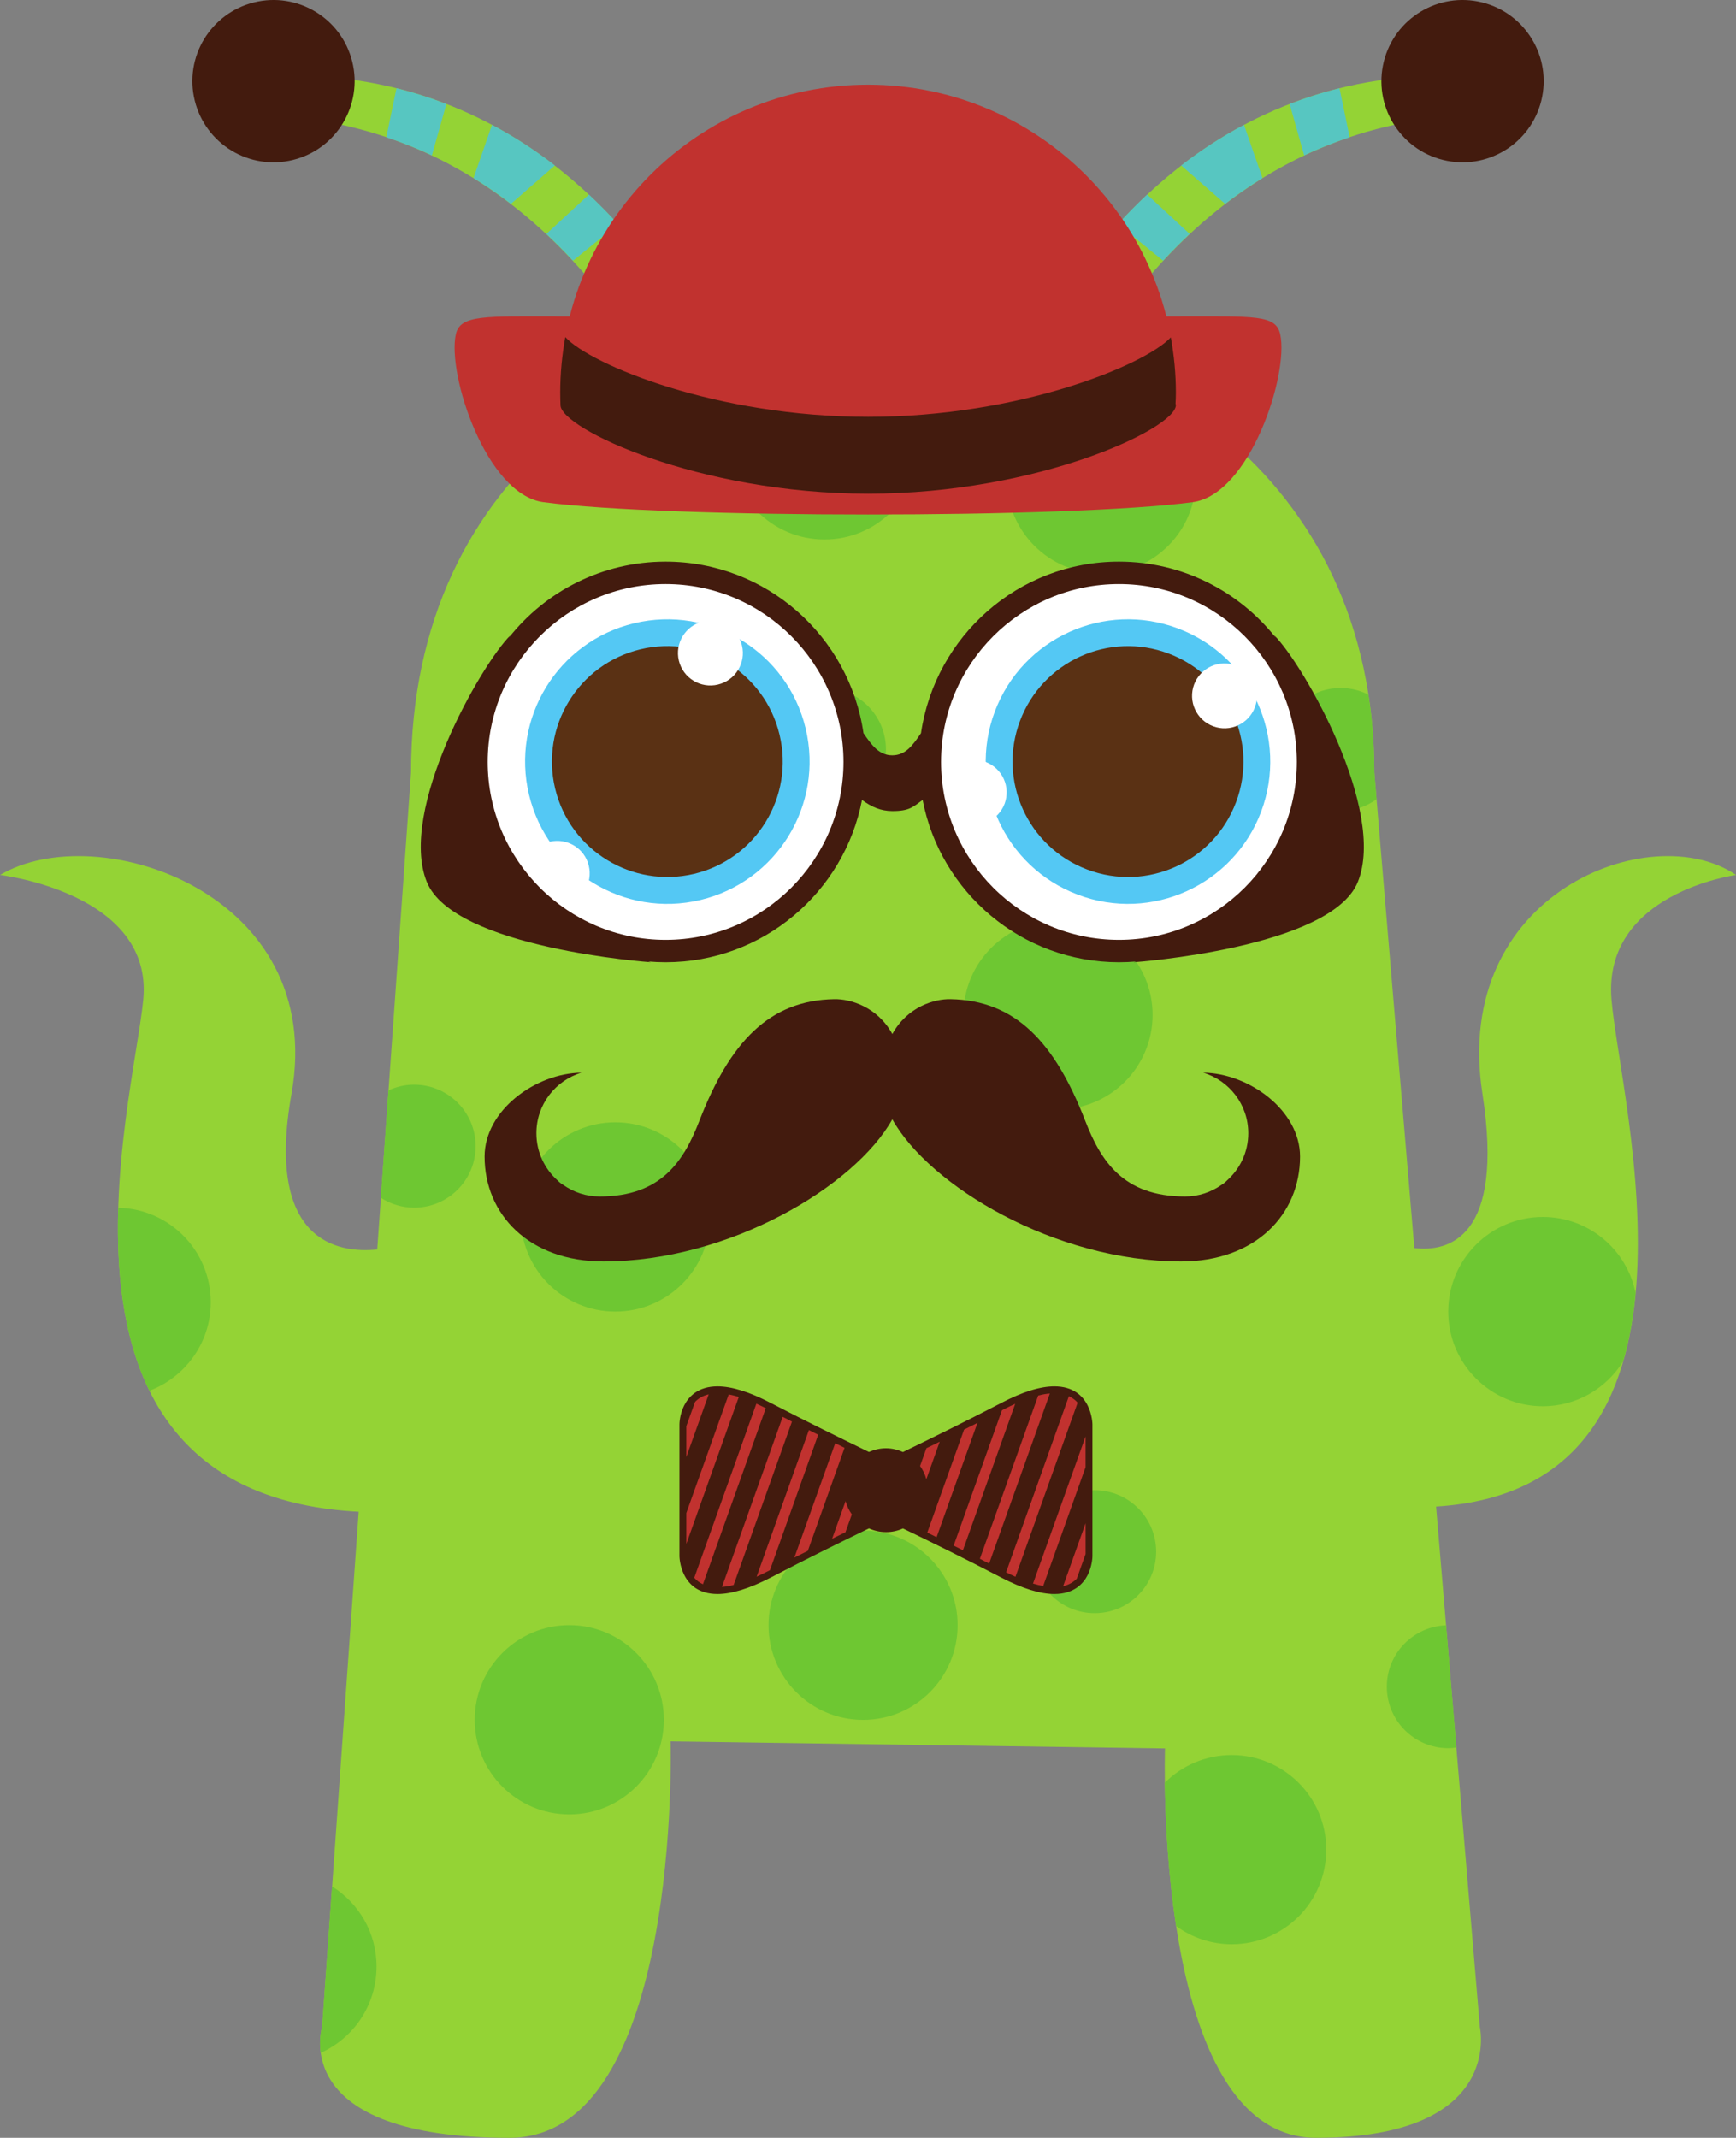 <?xml version="1.0" encoding="UTF-8" standalone="no"?>
<!-- Created with Inkscape (http://www.inkscape.org/) -->

<svg
   xmlns:dc="http://purl.org/dc/elements/1.1/"
   xmlns:cc="http://creativecommons.org/ns#"
   xmlns:rdf="http://www.w3.org/1999/02/22-rdf-syntax-ns#"
   xmlns:svg="http://www.w3.org/2000/svg"
   xmlns="http://www.w3.org/2000/svg"
   xmlns:sodipodi="http://sodipodi.sourceforge.net/DTD/sodipodi-0.dtd"
   xmlns:inkscape="http://www.inkscape.org/namespaces/inkscape"
   width="91.021mm"
   height="112.055mm"
   viewBox="0 0 91.021 112.055"
   version="1.1"
   id="svg6101"
   inkscape:version="0.92.2 5c3e80d, 2017-08-06"
   sodipodi:docname="monster14.svg">
  <rect x="0" y="0" width="91.021" height="112.055" fill="#808080" stroke="none"/>
  <defs
     id="defs6095" />
  <sodipodi:namedview
     id="base"
     pagecolor="#ffffff"
     bordercolor="#666666"
     borderopacity="1.0"
     inkscape:pageopacity="0.0"
     inkscape:pageshadow="2"
     inkscape:zoom="0.35"
     inkscape:cx="154.8658"
     inkscape:cy="166.04317"
     inkscape:document-units="mm"
     inkscape:current-layer="layer1"
     showgrid="false"
     inkscape:window-width="1920"
     inkscape:window-height="1016"
     inkscape:window-x="1920"
     inkscape:window-y="27"
     inkscape:window-maximized="1" />
  <g
     inkscape:label="Calque 1"
     inkscape:groupmode="layer"
     id="layer1"
     transform="translate(-64.858,-80.711)">
    <path
       d="M 99.996,101.855 C 97.403,96.648 90.891,86.957 78.202,86.731 l 2.226,-2.067 c 13.91,0.24 20.398,11.86 22.433,16.485 l -2.865,0.706"
       style="fill:#94d335;fill-opacity:1;fill-rule:nonzero;stroke:none;stroke-width:0.035"
       id="path2262"
       inkscape:connector-curvature="0" />
    <path
       d="m 83.327,83.944 c -0.564,-2.282 -2.872,-3.672 -5.151,-3.108 -2.281,0.568 -3.672,2.868 -3.107,5.151 0.564,2.279 2.871,3.672 5.15,3.108 2.279,-0.564 3.672,-2.872 3.108,-5.151"
       style="fill:#431b0e;fill-opacity:1;fill-rule:nonzero;stroke:none;stroke-width:0.035"
       id="path2264"
       inkscape:connector-curvature="0" />
    <path
       d="m 102.275,99.869 -2.773,1.009 c -0.296,-0.55 -0.631,-1.132 -1.005,-1.739 l 2.787,-1.129 c 0.381,0.663 0.709,1.288 0.991,1.859"
       style="fill:#57c6c1;fill-opacity:1;fill-rule:nonzero;stroke:none;stroke-width:0.035"
       id="path2266"
       inkscape:connector-curvature="0" />
    <path
       d="m 100.264,96.348 -2.72,1.337 c -0.335,-0.48 -0.691,-0.97 -1.072,-1.457 l 2.452,-1.782 c 0.49,0.642 0.935,1.281 1.341,1.901"
       style="fill:#57c6c1;fill-opacity:1;fill-rule:nonzero;stroke:none;stroke-width:0.035"
       id="path2268"
       inkscape:connector-curvature="0" />
    <path
       d="m 97.259,92.457 -2.357,1.919 c -0.441,-0.473 -0.907,-0.942 -1.397,-1.404 l 2.23,-2.064 c 0.54,0.504 1.048,1.02 1.524,1.549"
       style="fill:#57c6c1;fill-opacity:1;fill-rule:nonzero;stroke:none;stroke-width:0.035"
       id="path2270"
       inkscape:connector-curvature="0" />
    <path
       d="m 93.95,89.384 -2.304,2.014 c -0.617,-0.476 -1.27,-0.924 -1.961,-1.351 l 0.97,-2.794 c 1.192,0.631 2.29,1.351 3.295,2.131"
       style="fill:#57c6c1;fill-opacity:1;fill-rule:nonzero;stroke:none;stroke-width:0.035"
       id="path2272"
       inkscape:connector-curvature="0" />
    <path
       d="m 88.263,86.16 -0.762,2.699 c -0.755,-0.363 -1.556,-0.677 -2.388,-0.956 l 0.533,-2.568 c 0.914,0.226 1.785,0.504 2.618,0.826"
       style="fill:#57c6c1;fill-opacity:1;fill-rule:nonzero;stroke:none;stroke-width:0.035"
       id="path2274"
       inkscape:connector-curvature="0" />
    <path
       d="m 120.743,101.855 c 2.589,-5.207 9.102,-14.898 21.795,-15.124 l -2.226,-2.067 c -13.91,0.24 -20.401,11.86 -22.433,16.485 l 2.865,0.706"
       style="fill:#94d335;fill-opacity:1;fill-rule:nonzero;stroke:none;stroke-width:0.035"
       id="path2276"
       inkscape:connector-curvature="0" />
    <path
       d="m 137.412,83.944 c 0.564,-2.282 2.872,-3.672 5.151,-3.108 2.282,0.568 3.672,2.868 3.108,5.151 -0.564,2.279 -2.872,3.672 -5.151,3.108 -2.282,-0.564 -3.672,-2.872 -3.108,-5.151"
       style="fill:#431b0e;fill-opacity:1;fill-rule:nonzero;stroke:none;stroke-width:0.035"
       id="path2278"
       inkscape:connector-curvature="0" />
    <path
       d="m 118.464,99.869 2.773,1.009 c 0.3,-0.55 0.631,-1.132 1.005,-1.739 l -2.787,-1.129 c -0.381,0.663 -0.709,1.288 -0.991,1.859"
       style="fill:#57c6c1;fill-opacity:1;fill-rule:nonzero;stroke:none;stroke-width:0.035"
       id="path2280"
       inkscape:connector-curvature="0" />
    <path
       d="m 120.475,96.348 2.72,1.337 c 0.335,-0.48 0.691,-0.97 1.072,-1.457 l -2.452,-1.782 c -0.49,0.642 -0.935,1.281 -1.341,1.901"
       style="fill:#57c6c1;fill-opacity:1;fill-rule:nonzero;stroke:none;stroke-width:0.035"
       id="path2282"
       inkscape:connector-curvature="0" />
    <path
       d="m 123.481,92.457 2.36,1.919 c 0.437,-0.473 0.903,-0.942 1.393,-1.404 l -2.23,-2.064 c -0.54,0.504 -1.048,1.02 -1.524,1.549"
       style="fill:#57c6c1;fill-opacity:1;fill-rule:nonzero;stroke:none;stroke-width:0.035"
       id="path2284"
       inkscape:connector-curvature="0" />
    <path
       d="m 126.79,89.384 2.304,2.014 c 0.617,-0.476 1.27,-0.924 1.958,-1.351 l -0.97,-2.794 c -1.189,0.631 -2.286,1.351 -3.291,2.131"
       style="fill:#57c6c1;fill-opacity:1;fill-rule:nonzero;stroke:none;stroke-width:0.035"
       id="path2286"
       inkscape:connector-curvature="0" />
    <path
       d="m 132.476,86.16 0.762,2.699 c 0.755,-0.363 1.556,-0.677 2.385,-0.956 l -0.533,-2.568 c -0.91,0.226 -1.782,0.504 -2.614,0.826"
       style="fill:#57c6c1;fill-opacity:1;fill-rule:nonzero;stroke:none;stroke-width:0.035"
       id="path2288"
       inkscape:connector-curvature="0" />
    <path
       d="m 155.88,126.574 c -4.431,-3.03 -14.93,0.931 -13.296,11.462 1.182,7.627 -1.82,8.301 -3.57,8.096 l -2.099,-24.927 c 0,-31.224 -50.507,-31.895 -50.507,0 l -1.771,25.001 c -2.095,0.208 -5.874,-0.42 -4.494,-8.17 1.877,-10.53 -10.188,-14.492 -15.283,-11.462 0,0 8.045,0.931 7.509,6.533 -0.524,5.472 -6.327,25.919 11.295,26.843 l -1.916,27.009 c 0,0 -1.866,5.807 9.825,5.807 9.031,0 8.446,-20.779 8.446,-20.779 l 25.922,0.37 c 0,0 -0.691,20.408 7.923,20.408 9.895,0 8.587,-5.789 8.587,-5.789 l -2.297,-27.298 c 15.275,-0.935 9.652,-21.103 9.197,-26.571 -0.469,-5.602 6.53,-6.533 6.53,-6.533"
       style="fill:#94d335;fill-opacity:1;fill-rule:nonzero;stroke:none;stroke-width:0.035"
       id="path2290"
       inkscape:connector-curvature="0" />
    <path
       d="m 111.31,119.995 c 0,1.778 -1.443,3.221 -3.221,3.221 -1.782,0 -3.224,-1.443 -3.224,-3.221 0,-1.782 1.443,-3.221 3.224,-3.221 1.778,0 3.221,1.439 3.221,3.221"
       style="fill:#6ec732;fill-opacity:1;fill-rule:nonzero;stroke:none;stroke-width:0.035"
       id="path2292"
       inkscape:connector-curvature="0" />
    <path
       d="m 125.477,162.046 c 0,1.774 -1.443,3.221 -3.224,3.221 -1.782,0 -3.221,-1.446 -3.221,-3.221 0,-1.782 1.439,-3.224 3.221,-3.224 1.782,0 3.224,1.443 3.224,3.224"
       style="fill:#6ec732;fill-opacity:1;fill-rule:nonzero;stroke:none;stroke-width:0.035"
       id="path2294"
       inkscape:connector-curvature="0" />
    <path
       d="m 95.382,121.967 c 0,1.782 -1.439,3.221 -3.221,3.221 -1.778,0 -3.224,-1.439 -3.224,-3.221 0,-1.782 1.446,-3.221 3.224,-3.221 1.782,0 3.221,1.439 3.221,3.221"
       style="fill:#6ec732;fill-opacity:1;fill-rule:nonzero;stroke:none;stroke-width:0.035"
       id="path2296"
       inkscape:connector-curvature="0" />
    <path
       d="m 102.078,144.499 c 0,2.741 -2.219,4.96 -4.96,4.96 -2.738,0 -4.957,-2.219 -4.957,-4.96 0,-2.741 2.219,-4.96 4.957,-4.96 2.741,0 4.96,2.219 4.96,4.96"
       style="fill:#6ec732;fill-opacity:1;fill-rule:nonzero;stroke:none;stroke-width:0.035"
       id="path2298"
       inkscape:connector-curvature="0" />
    <path
       d="m 125.29,133.905 c 0,2.738 -2.219,4.957 -4.96,4.957 -2.738,0 -4.957,-2.219 -4.957,-4.957 0,-2.738 2.219,-4.96 4.957,-4.96 2.741,0 4.96,2.223 4.96,4.96"
       style="fill:#6ec732;fill-opacity:1;fill-rule:nonzero;stroke:none;stroke-width:0.035"
       id="path2300"
       inkscape:connector-curvature="0" />
    <path
       d="m 127.559,105.816 c 0,2.738 -2.219,4.957 -4.957,4.957 -2.738,0 -4.96,-2.219 -4.96,-4.957 0,-2.738 2.223,-4.96 4.96,-4.96 2.738,0 4.957,2.223 4.957,4.96"
       style="fill:#6ec732;fill-opacity:1;fill-rule:nonzero;stroke:none;stroke-width:0.035"
       id="path2302"
       inkscape:connector-curvature="0" />
    <path
       d="m 115.067,165.895 c 0,2.741 -2.215,4.964 -4.957,4.964 -2.738,0 -4.957,-2.223 -4.957,-4.964 0,-2.738 2.219,-4.957 4.957,-4.957 2.741,0 4.957,2.219 4.957,4.957"
       style="fill:#6ec732;fill-opacity:1;fill-rule:nonzero;stroke:none;stroke-width:0.035"
       id="path2304"
       inkscape:connector-curvature="0" />
    <path
       d="m 113.045,104.031 c 0,2.738 -2.219,4.957 -4.96,4.957 -2.734,0 -4.957,-2.219 -4.957,-4.957 0,-2.741 2.223,-4.957 4.957,-4.957 2.741,0 4.96,2.215 4.96,4.957"
       style="fill:#6ec732;fill-opacity:1;fill-rule:nonzero;stroke:none;stroke-width:0.035"
       id="path2306"
       inkscape:connector-curvature="0" />
    <path
       d="m 145.751,144.499 c -2.738,0 -4.96,2.223 -4.96,4.96 0,2.738 2.223,4.96 4.96,4.96 1.778,0 3.33,-0.938 4.205,-2.346 0.332,-1.139 0.543,-2.349 0.656,-3.591 -0.455,-2.272 -2.459,-3.983 -4.861,-3.983"
       style="fill:#6ec732;fill-opacity:1;fill-rule:nonzero;stroke:none;stroke-width:0.035"
       id="path2308"
       inkscape:connector-curvature="0" />
    <path
       d="m 140.675,165.902 c -1.722,0.067 -3.104,1.475 -3.104,3.217 0,1.782 1.443,3.224 3.221,3.224 0.145,0 0.286,-0.014 0.427,-0.035 l -0.543,-6.406"
       style="fill:#6ec732;fill-opacity:1;fill-rule:nonzero;stroke:none;stroke-width:0.035"
       id="path2310"
       inkscape:connector-curvature="0" />
    <path
       d="m 134.396,177.66 c 0,-2.738 -2.219,-4.957 -4.957,-4.957 -1.372,0 -2.611,0.554 -3.51,1.45 0.025,1.76 0.145,4.583 0.593,7.514 0.818,0.596 1.827,0.953 2.917,0.953 2.738,0 4.957,-2.219 4.957,-4.96"
       style="fill:#6ec732;fill-opacity:1;fill-rule:nonzero;stroke:none;stroke-width:0.035"
       id="path2312"
       inkscape:connector-curvature="0" />
    <path
       d="m 99.665,170.858 c 0,2.738 -2.219,4.957 -4.957,4.957 -2.741,0 -4.96,-2.219 -4.96,-4.957 0,-2.738 2.219,-4.964 4.96,-4.964 2.738,0 4.957,2.226 4.957,4.964"
       style="fill:#6ec732;fill-opacity:1;fill-rule:nonzero;stroke:none;stroke-width:0.035"
       id="path2314"
       inkscape:connector-curvature="0" />
    <path
       d="m 84.601,183.787 c 0,-1.771 -0.931,-3.32 -2.332,-4.198 l -0.522,7.37 c 0,0 -0.183,0.572 -0.074,1.355 1.725,-0.776 2.928,-2.508 2.928,-4.526"
       style="fill:#6ec732;fill-opacity:1;fill-rule:nonzero;stroke:none;stroke-width:0.035"
       id="path2316"
       inkscape:connector-curvature="0" />
    <path
       d="m 71.057,144.015 c -0.103,3.309 0.237,6.752 1.635,9.592 1.879,-0.709 3.216,-2.515 3.216,-4.639 0,-2.702 -2.162,-4.893 -4.851,-4.953"
       style="fill:#6ec732;fill-opacity:1;fill-rule:nonzero;stroke:none;stroke-width:0.035"
       id="path2318"
       inkscape:connector-curvature="0" />
    <path
       d="m 86.573,137.563 c -0.48,0 -0.938,0.113 -1.348,0.3 l -0.399,5.63 c 0.504,0.325 1.104,0.519 1.746,0.519 1.782,0 3.224,-1.443 3.224,-3.224 0,-1.778 -1.443,-3.224 -3.224,-3.224"
       style="fill:#6ec732;fill-opacity:1;fill-rule:nonzero;stroke:none;stroke-width:0.035"
       id="path2320"
       inkscape:connector-curvature="0" />
    <path
       d="m 137.031,122.605 -0.116,-1.401 c 0,-1.425 -0.109,-2.783 -0.31,-4.082 -0.437,-0.222 -0.928,-0.349 -1.453,-0.349 -1.778,0 -3.221,1.439 -3.221,3.221 0,1.778 1.443,3.221 3.221,3.221 0.706,0 1.351,-0.226 1.88,-0.61"
       style="fill:#6ec732;fill-opacity:1;fill-rule:nonzero;stroke:none;stroke-width:0.035"
       id="path2322"
       inkscape:connector-curvature="0" />
    <path
       d="m 133.408,124.175 c -1.954,5.193 -7.754,7.814 -12.95,5.863 -5.193,-1.958 -7.821,-7.751 -5.867,-12.95 1.958,-5.193 7.754,-7.821 12.95,-5.863 5.193,1.954 7.821,7.747 5.867,12.95"
       style="fill:#ffffff;fill-opacity:1;fill-rule:nonzero;stroke:none;stroke-width:0.035"
       id="path2324"
       inkscape:connector-curvature="0" />
    <path
       d="m 130.981,123.258 c -1.453,3.852 -5.754,5.803 -9.606,4.35 -3.856,-1.45 -5.803,-5.75 -4.357,-9.603 1.453,-3.856 5.754,-5.803 9.606,-4.353 3.856,1.45 5.807,5.747 4.357,9.606"
       style="fill:#54c8f4;fill-opacity:1;fill-rule:nonzero;stroke:none;stroke-width:0.035"
       id="path2326"
       inkscape:connector-curvature="0" />
    <path
       d="m 129.665,122.76 c -1.178,3.129 -4.667,4.71 -7.796,3.531 -3.129,-1.175 -4.71,-4.664 -3.531,-7.793 1.178,-3.126 4.667,-4.71 7.793,-3.531 3.129,1.175 4.71,4.667 3.535,7.793"
       style="fill:#5a3114;fill-opacity:1;fill-rule:nonzero;stroke:none;stroke-width:0.035"
       id="path2328"
       inkscape:connector-curvature="0" />
    <path
       d="m 117.529,122.845 c -0.332,0.875 -1.312,1.319 -2.194,0.991 -0.878,-0.332 -1.319,-1.316 -0.991,-2.194 0.332,-0.878 1.312,-1.323 2.191,-0.995 0.882,0.335 1.323,1.312 0.995,2.198"
       style="fill:#ffffff;fill-opacity:1;fill-rule:nonzero;stroke:none;stroke-width:0.035"
       id="path2330"
       inkscape:connector-curvature="0" />
    <path
       d="m 130.653,117.786 c -0.332,0.878 -1.312,1.323 -2.191,0.991 -0.878,-0.332 -1.323,-1.305 -0.995,-2.191 0.332,-0.875 1.312,-1.323 2.191,-0.991 0.882,0.332 1.326,1.312 0.995,2.191"
       style="fill:#ffffff;fill-opacity:1;fill-rule:nonzero;stroke:none;stroke-width:0.035"
       id="path2332"
       inkscape:connector-curvature="0" />
    <path
       d="m 109.623,118.287 c 1.295,5.397 -2.032,10.82 -7.429,12.118 -5.401,1.295 -10.827,-2.032 -12.121,-7.429 -1.295,-5.397 2.032,-10.827 7.429,-12.118 5.398,-1.302 10.823,2.028 12.121,7.429"
       style="fill:#ffffff;fill-opacity:1;fill-rule:nonzero;stroke:none;stroke-width:0.035"
       id="path2334"
       inkscape:connector-curvature="0" />
    <path
       d="m 107.098,118.89 c 0.963,4.004 -1.506,8.029 -5.51,8.992 -4.004,0.96 -8.029,-1.51 -8.992,-5.51 -0.96,-4.011 1.506,-8.033 5.51,-8.992 4.008,-0.96 8.033,1.506 8.992,5.51"
       style="fill:#54c8f4;fill-opacity:1;fill-rule:nonzero;stroke:none;stroke-width:0.035"
       id="path2336"
       inkscape:connector-curvature="0" />
    <path
       d="m 105.729,119.218 c 0.783,3.249 -1.221,6.516 -4.47,7.295 -3.249,0.776 -6.516,-1.224 -7.295,-4.47 -0.78,-3.253 1.221,-6.519 4.473,-7.299 3.249,-0.78 6.516,1.224 7.292,4.473"
       style="fill:#5a3114;fill-opacity:1;fill-rule:nonzero;stroke:none;stroke-width:0.035"
       id="path2338"
       inkscape:connector-curvature="0" />
    <path
       d="m 95.728,126.087 c 0.222,0.917 -0.339,1.834 -1.256,2.053 -0.91,0.219 -1.831,-0.346 -2.05,-1.259 -0.219,-0.91 0.342,-1.827 1.256,-2.05 0.917,-0.215 1.834,0.346 2.05,1.256"
       style="fill:#ffffff;fill-opacity:1;fill-rule:nonzero;stroke:none;stroke-width:0.035"
       id="path2340"
       inkscape:connector-curvature="0" />
    <path
       d="m 103.76,114.544 c 0.219,0.914 -0.342,1.831 -1.259,2.05 -0.91,0.219 -1.831,-0.339 -2.05,-1.256 -0.219,-0.914 0.346,-1.831 1.256,-2.05 0.914,-0.219 1.834,0.342 2.053,1.256"
       style="fill:#ffffff;fill-opacity:1;fill-rule:nonzero;stroke:none;stroke-width:0.035"
       id="path2342"
       inkscape:connector-curvature="0" />
    <path
       d="m 123.526,129.975 c -5.14,0 -9.327,-4.184 -9.327,-9.327 0,-5.14 4.187,-9.324 9.327,-9.324 5.144,0 9.327,4.184 9.327,9.324 0,5.144 -4.184,9.327 -9.327,9.327 z m -23.77,0 c -5.14,0 -9.327,-4.184 -9.327,-9.327 0,-5.14 4.187,-9.324 9.327,-9.324 5.144,0 9.327,4.184 9.327,9.324 0,5.144 -4.184,9.327 -9.327,9.327 z m 31.912,-15.963 c 0,0 0.032,0.046 0.074,0.116 -1.926,-2.424 -4.889,-3.979 -8.216,-3.979 -5.274,0 -9.638,3.916 -10.379,8.992 -0.42,0.624 -0.808,1.161 -1.506,1.161 -0.695,0 -1.083,-0.536 -1.51,-1.161 -0.737,-5.076 -5.101,-8.992 -10.375,-8.992 -3.327,0 -6.29,1.556 -8.213,3.979 0.042,-0.07 0.074,-0.116 0.074,-0.116 -1.556,1.552 -5.898,9.183 -4.381,12.926 1.408,3.482 11.744,4.209 11.744,4.209 0,0 -0.053,-0.014 -0.131,-0.039 0.3,0.025 0.6,0.039 0.907,0.039 5.108,0 9.363,-3.665 10.298,-8.505 0.497,0.363 0.981,0.582 1.595,0.582 0.9,0 1.083,-0.219 1.584,-0.582 0.931,4.84 5.186,8.505 10.294,8.505 0.307,0 0.61,-0.014 0.907,-0.039 -0.078,0.025 -0.131,0.039 -0.131,0.039 0,0 10.336,-0.727 11.748,-4.209 1.513,-3.743 -2.829,-11.374 -4.381,-12.926"
       style="fill:#431b0e;fill-opacity:1;fill-rule:nonzero;stroke:none;stroke-width:0.035"
       id="path2344"
       inkscape:connector-curvature="0" />
    <path
       d="M 126.511,97.293 H 94.246 c -3.941,0 -5.27,-0.102 -5.489,0.949 -0.459,2.071 1.587,8.396 4.597,8.791 6.502,0.861 27.527,0.861 34.032,0 3.013,-0.395 5.055,-6.72 4.597,-8.791 -0.219,-1.051 -1.33,-0.949 -5.472,-0.949"
       style="fill:#c1322f;fill-opacity:1;fill-rule:nonzero;stroke:none;stroke-width:0.035"
       id="path2346"
       inkscape:connector-curvature="0" />
    <path
       d="m 126.511,101.29 c 0,-8.915 -7.228,-16.14 -16.14,-16.14 -8.915,0 -16.14,7.225 -16.14,16.14 0,0.219 0.007,0.441 0.014,0.656 v 0 0 c 0,1.217 7.221,4.643 16.133,4.643 8.911,0 16.133,-3.425 16.133,-4.643 0,-0.028 -0.011,-0.049 -0.018,-0.074 0.011,-0.194 0.018,-0.388 0.018,-0.582"
       style="fill:#c1322f;fill-opacity:1;fill-rule:nonzero;stroke:none;stroke-width:0.035"
       id="path2348"
       inkscape:connector-curvature="0" />
    <path
       d="m 126.246,98.394 c -1.365,1.457 -7.948,4.166 -15.868,4.166 -7.948,0 -14.549,-2.727 -15.882,-4.18 -0.169,0.945 -0.265,1.916 -0.265,2.91 0,0.219 0.007,0.441 0.014,0.656 v 0 c 0,1.217 7.221,4.643 16.133,4.643 8.911,0 16.133,-3.425 16.133,-4.643 0,-0.028 -0.011,-0.049 -0.018,-0.074 0.011,-0.194 0.018,-0.388 0.018,-0.582 0,-0.988 -0.095,-1.954 -0.265,-2.896"
       style="fill:#431b0e;fill-opacity:1;fill-rule:nonzero;stroke:none;stroke-width:0.035"
       id="path2350"
       inkscape:connector-curvature="0" />
    <path
       d="m 127.943,136.935 c 1.365,0.409 2.364,1.676 2.364,3.175 0,0.988 -0.434,1.87 -1.118,2.48 -0.085,0.088 -0.183,0.166 -0.289,0.229 -0.54,0.381 -1.199,0.607 -1.909,0.607 -3.267,0 -4.427,-1.894 -5.239,-3.983 -1.591,-4.092 -3.644,-6.304 -7.07,-6.361 -0.826,-0.014 -2.244,0.388 -3.037,1.827 -0.794,-1.439 -2.215,-1.841 -3.041,-1.827 -3.425,0.057 -5.479,2.268 -7.07,6.361 -0.811,2.088 -1.969,3.983 -5.235,3.983 -0.713,0 -1.369,-0.226 -1.909,-0.607 -0.109,-0.064 -0.208,-0.141 -0.293,-0.229 -0.684,-0.61 -1.115,-1.492 -1.115,-2.48 0,-1.499 0.995,-2.766 2.364,-3.175 -2.417,0.028 -5.08,1.986 -5.08,4.396 0,3.037 2.335,5.5 6.23,5.5 6.611,0 13.201,-3.958 15.148,-7.451 1.947,3.493 8.534,7.451 15.148,7.451 3.891,0 6.23,-2.462 6.23,-5.5 0,-2.409 -2.667,-4.367 -5.08,-4.396"
       style="fill:#431b0e;fill-opacity:1;fill-rule:nonzero;stroke:none;stroke-width:0.035"
       id="path2352"
       inkscape:connector-curvature="0" />
    <path
       d="m 120.14,153.378 c -0.744,0 -1.679,0.289 -2.776,0.864 -1.909,0.991 -3.824,1.93 -5.165,2.579 -0.272,-0.123 -0.572,-0.198 -0.889,-0.198 -0.318,0 -0.617,0.074 -0.893,0.194 -1.337,-0.649 -3.253,-1.584 -5.158,-2.575 -1.101,-0.575 -2.036,-0.864 -2.78,-0.864 -1.03,0 -1.52,0.547 -1.75,1.002 -0.243,0.487 -0.247,0.963 -0.247,0.988 v 6.914 c 0,0.018 0.025,1.979 1.997,1.979 0.744,0 1.679,-0.289 2.78,-0.857 1.905,-0.995 3.821,-1.933 5.161,-2.582 0.275,0.123 0.572,0.194 0.889,0.194 0.318,0 0.617,-0.067 0.893,-0.191 1.337,0.646 3.256,1.584 5.161,2.579 1.097,0.568 2.032,0.857 2.776,0.857 v 0 c 1.03,0 1.52,-0.543 1.75,-0.998 0.243,-0.483 0.247,-0.963 0.247,-0.981 v -6.914 c 0,-0.025 -0.025,-1.99 -1.997,-1.99"
       style="fill:#431b0e;fill-opacity:1;fill-rule:nonzero;stroke:none;stroke-width:0.035"
       id="path2354"
       inkscape:connector-curvature="0" />
    <path
       d="m 121.315,163.457 c -0.169,0.176 -0.402,0.321 -0.716,0.395 l 1.178,-3.302 v 1.616 l -0.462,1.291"
       style="fill:#c1322f;fill-opacity:1;fill-rule:nonzero;stroke:none;stroke-width:0.035"
       id="path2356"
       inkscape:connector-curvature="0" />
    <path
       d="m 119.554,163.845 c -0.169,-0.032 -0.346,-0.078 -0.533,-0.131 l 2.755,-7.712 v 1.612 l -2.223,6.23"
       style="fill:#c1322f;fill-opacity:1;fill-rule:nonzero;stroke:none;stroke-width:0.035"
       id="path2358"
       inkscape:connector-curvature="0" />
    <path
       d="m 121.36,154.232 -3.26,9.126 c -0.159,-0.071 -0.325,-0.148 -0.49,-0.236 l 3.291,-9.229 c 0.191,0.085 0.342,0.205 0.459,0.339"
       style="fill:#c1322f;fill-opacity:1;fill-rule:nonzero;stroke:none;stroke-width:0.035"
       id="path2360"
       inkscape:connector-curvature="0" />
    <path
       d="m 116.721,162.663 c -0.162,-0.081 -0.325,-0.159 -0.487,-0.247 l 3.059,-8.558 c 0.215,-0.056 0.42,-0.092 0.61,-0.106 l -3.182,8.911"
       style="fill:#c1322f;fill-opacity:1;fill-rule:nonzero;stroke:none;stroke-width:0.035"
       id="path2362"
       inkscape:connector-curvature="0" />
    <path
       d="m 118.087,154.292 -2.741,7.676 c -0.162,-0.081 -0.328,-0.162 -0.487,-0.243 l 2.533,-7.094 c 0.046,-0.021 0.092,-0.046 0.134,-0.071 0.194,-0.099 0.381,-0.187 0.561,-0.268"
       style="fill:#c1322f;fill-opacity:1;fill-rule:nonzero;stroke:none;stroke-width:0.035"
       id="path2364"
       inkscape:connector-curvature="0" />
    <path
       d="m 109.193,159.393 c 0.067,0.254 0.18,0.483 0.328,0.695 l -0.335,0.935 c -0.226,0.109 -0.459,0.222 -0.699,0.342 l 0.706,-1.972"
       style="fill:#c1322f;fill-opacity:1;fill-rule:nonzero;stroke:none;stroke-width:0.035"
       id="path2366"
       inkscape:connector-curvature="0" />
    <path
       d="m 107.214,162 c -0.233,0.116 -0.466,0.229 -0.706,0.353 l 2.141,-5.994 c 0.169,0.081 0.332,0.159 0.49,0.24 l -1.926,5.401"
       style="fill:#c1322f;fill-opacity:1;fill-rule:nonzero;stroke:none;stroke-width:0.035"
       id="path2368"
       inkscape:connector-curvature="0" />
    <path
       d="m 113.43,156.62 c 0.226,-0.106 0.459,-0.222 0.699,-0.342 l -0.702,1.968 c -0.067,-0.254 -0.18,-0.487 -0.328,-0.695 l 0.332,-0.931"
       style="fill:#c1322f;fill-opacity:1;fill-rule:nonzero;stroke:none;stroke-width:0.035"
       id="path2370"
       inkscape:connector-curvature="0" />
    <path
       d="m 115.405,155.646 c 0.229,-0.12 0.466,-0.233 0.702,-0.353 l -2.141,5.99 c -0.166,-0.081 -0.332,-0.159 -0.49,-0.24 l 1.93,-5.397"
       style="fill:#c1322f;fill-opacity:1;fill-rule:nonzero;stroke:none;stroke-width:0.035"
       id="path2372"
       inkscape:connector-curvature="0" />
    <path
       d="m 110.033,157.04 v -0.007 c 0.004,0 0.004,0 0.004,0 0,0.004 -0.004,0.007 -0.004,0.007"
       style="fill:#c1322f;fill-opacity:1;fill-rule:nonzero;stroke:none;stroke-width:0.035"
       id="path2374"
       inkscape:connector-curvature="0" />
    <path
       d="m 105.895,154.976 c 0.166,0.081 0.325,0.166 0.487,0.25 l -3.059,8.562 c -0.215,0.056 -0.42,0.088 -0.61,0.102 l 3.182,-8.915"
       style="fill:#c1322f;fill-opacity:1;fill-rule:nonzero;stroke:none;stroke-width:0.035"
       id="path2376"
       inkscape:connector-curvature="0" />
    <path
       d="m 101.301,154.189 c 0.169,-0.176 0.399,-0.321 0.716,-0.395 l -1.175,3.291 v -1.619 l 0.459,-1.277"
       style="fill:#c1322f;fill-opacity:1;fill-rule:nonzero;stroke:none;stroke-width:0.035"
       id="path2378"
       inkscape:connector-curvature="0" />
    <path
       d="m 103.065,153.798 c 0.166,0.032 0.346,0.078 0.529,0.134 l -2.752,7.705 v -1.619 l 2.223,-6.219"
       style="fill:#c1322f;fill-opacity:1;fill-rule:nonzero;stroke:none;stroke-width:0.035"
       id="path2380"
       inkscape:connector-curvature="0" />
    <path
       d="m 101.259,163.411 3.256,-9.126 c 0.162,0.071 0.325,0.152 0.494,0.236 l -3.295,9.229 c -0.191,-0.088 -0.339,-0.205 -0.455,-0.339"
       style="fill:#c1322f;fill-opacity:1;fill-rule:nonzero;stroke:none;stroke-width:0.035"
       id="path2382"
       inkscape:connector-curvature="0" />
    <path
       d="m 104.529,163.355 2.741,-7.684 c 0.166,0.081 0.328,0.166 0.487,0.243 l -2.529,7.098 c -0.046,0.021 -0.092,0.046 -0.138,0.071 -0.194,0.099 -0.381,0.191 -0.561,0.272"
       style="fill:#c1322f;fill-opacity:1;fill-rule:nonzero;stroke:none;stroke-width:0.035"
       id="path2384"
       inkscape:connector-curvature="0" />
    <path
       d="m 112.583,160.603 v 0.007 c 0,0 0,0 0,-0.007"
       style="fill:#c1322f;fill-opacity:1;fill-rule:nonzero;stroke:none;stroke-width:0.035"
       id="path2386"
       inkscape:connector-curvature="0" />
  </g>
</svg>
